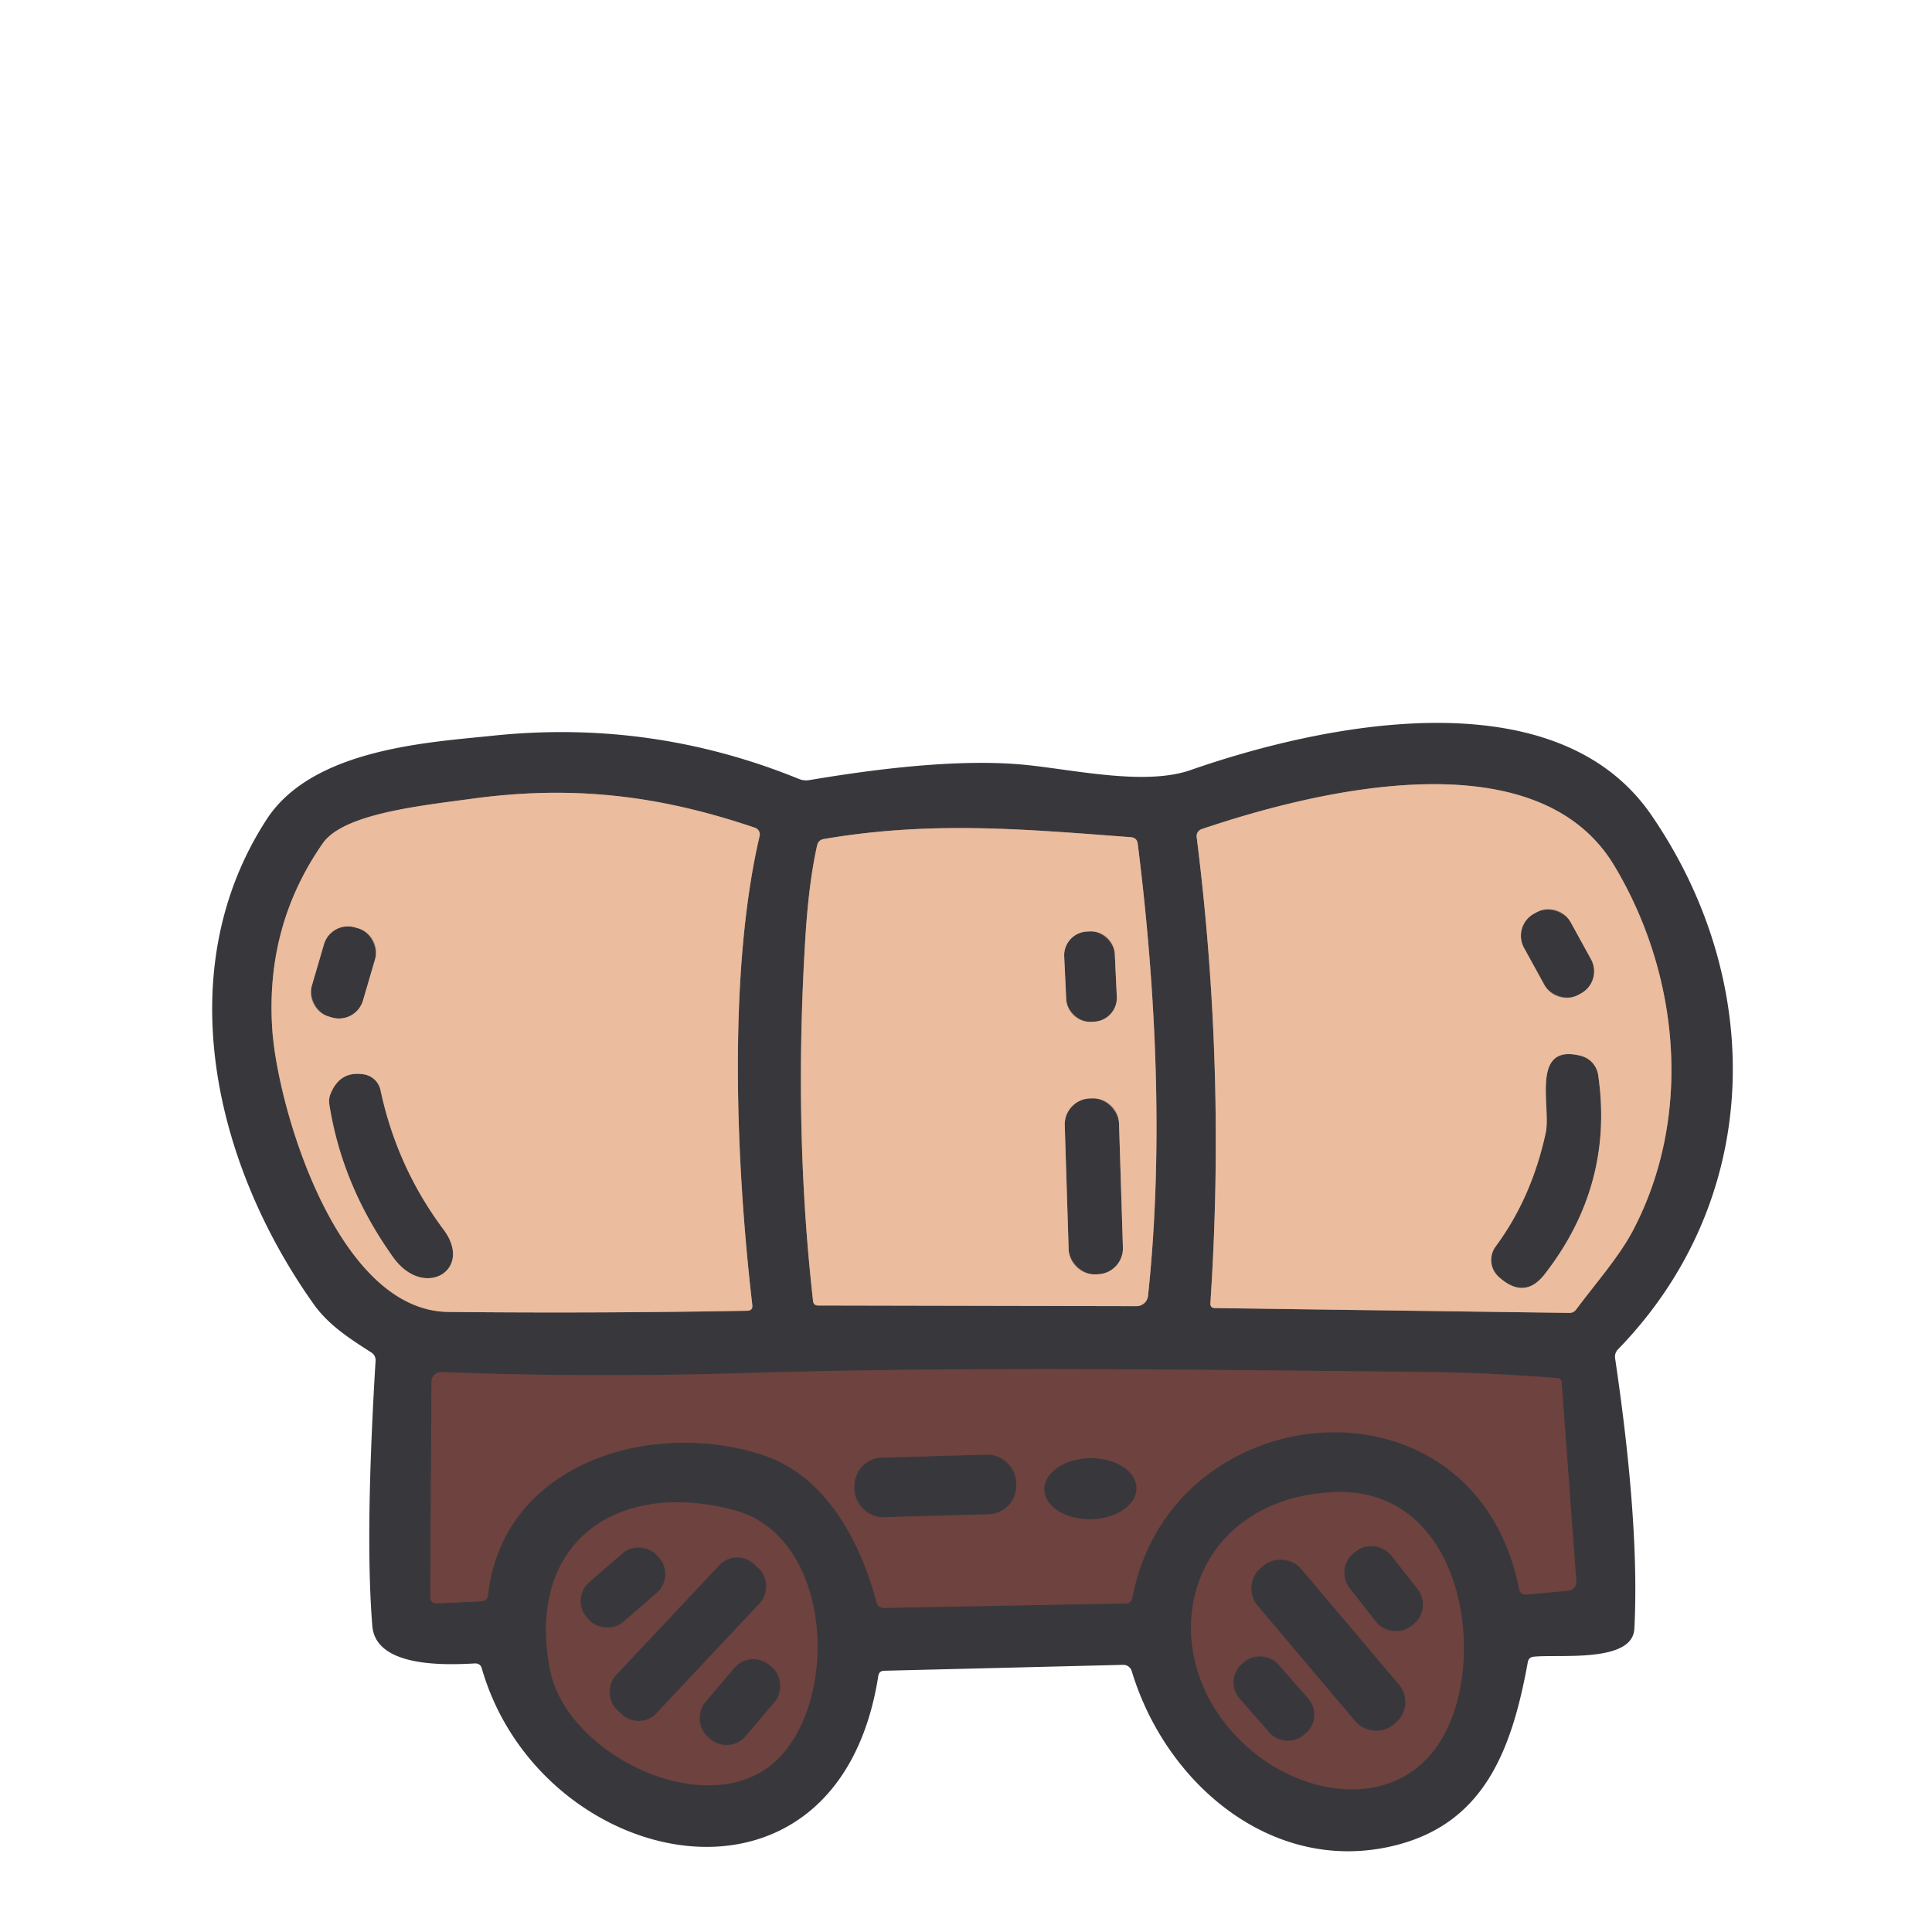 <?xml version="1.0" encoding="UTF-8" standalone="no"?>
<!DOCTYPE svg PUBLIC "-//W3C//DTD SVG 1.1//EN" "http://www.w3.org/Graphics/SVG/1.1/DTD/svg11.dtd">
<svg xmlns="http://www.w3.org/2000/svg" version="1.1" viewBox="0 0 180 180">
<g stroke-width="2.00" fill="none" stroke-linecap="butt">
<path stroke="#927a6d" vector-effect="non-scaling-stroke" d="
  M 150.39 80.64
  C 143.11 68.52 122.35 73.73 111.95 77.25
  A 0.69 0.68 -13.1 0 0 111.49 77.98
  Q 114.22 99.63 112.77 121.40
  Q 112.74 121.87 113.21 121.87
  L 146.22 122.32
  Q 146.62 122.32 146.85 122.00
  C 148.67 119.56 150.87 117.06 152.14 114.64
  C 157.73 104.01 156.50 90.81 150.39 80.64"
/>
<path stroke="#927a6d" vector-effect="non-scaling-stroke" d="
  M 70.34 77.12
  C 61.44 74.10 53.39 73.12 43.87 74.43
  C 38.99 75.09 31.98 75.84 30.08 78.56
  Q 24.71 86.25 25.37 95.94
  C 25.87 103.17 31.37 122.12 41.78 122.23
  Q 55.65 122.37 69.62 122.12
  Q 70.15 122.11 70.09 121.58
  C 68.49 107.82 67.88 90.23 70.77 77.90
  A 0.66 0.66 0.0 0 0 70.34 77.12"
/>
<path stroke="#927a6d" vector-effect="non-scaling-stroke" d="
  M 105.36 78.00
  C 95.38 77.25 86.78 76.46 76.75 78.17
  Q 76.25 78.26 76.13 78.76
  Q 75.36 82.19 75.04 87.27
  Q 73.93 105.12 75.75 121.20
  Q 75.79 121.63 76.22 121.63
  L 105.89 121.69
  A 1.08 1.07 3.0 0 0 106.96 120.73
  C 108.42 107.03 107.71 92.19 106.00 78.61
  Q 105.93 78.05 105.36 78.00"
/>
<path stroke="#533d3e" vector-effect="non-scaling-stroke" d="
  M 145.12 128.40
  Q 138.41 127.86 131.75 127.81
  C 110.93 127.62 90.14 127.30 69.32 127.93
  Q 55.22 128.36 41.12 127.84
  A 0.89 0.89 0.0 0 0 40.20 128.73
  L 40.09 148.75
  Q 40.09 149.41 40.74 149.38
  L 44.80 149.19
  Q 45.40 149.17 45.47 148.57
  C 46.89 136.16 60.90 132.15 71.16 135.59
  C 76.99 137.55 80.19 143.67 81.66 149.27
  Q 81.80 149.81 82.36 149.80
  L 104.85 149.39
  Q 105.39 149.38 105.50 148.84
  C 109.14 129.74 137.38 127.22 141.53 148.02
  Q 141.65 148.62 142.25 148.56
  L 146.02 148.21
  Q 146.91 148.12 146.85 147.22
  L 145.49 128.77
  Q 145.46 128.43 145.12 128.40"
/>
<path stroke="#533d3e" vector-effect="non-scaling-stroke" d="
  M 134.90 160.91
  C 138.50 153.13 135.77 138.51 124.28 139.02
  C 110.02 139.65 106.72 155.01 116.78 163.24
  C 122.48 167.89 131.36 168.56 134.90 160.91"
/>
<path stroke="#533d3e" vector-effect="non-scaling-stroke" d="
  M 68.46 140.72
  C 57.51 137.76 48.97 143.69 51.24 155.54
  C 52.84 163.83 66.91 170.34 72.92 163.40
  C 78.24 157.27 77.20 143.09 68.46 140.72"
/>
<path stroke="#927a6d" vector-effect="non-scaling-stroke" d="
  M 146.334 85.919
  A 2.34 2.34 0.0 0 0 143.156 84.996
  L 142.911 85.131
  A 2.34 2.34 0.0 0 0 141.988 88.308
  L 143.886 91.761
  A 2.34 2.34 0.0 0 0 147.064 92.684
  L 147.309 92.549
  A 2.34 2.34 0.0 0 0 148.232 89.372
  L 146.334 85.919"
/>
<path stroke="#927a6d" vector-effect="non-scaling-stroke" d="
  M 147.29 98.37
  C 142.53 97.15 144.53 103.13 144.01 105.55
  Q 142.70 111.60 139.34 116.14
  A 2.11 2.11 0.0 0 0 139.61 118.94
  Q 142.02 121.15 143.91 118.72
  Q 150.39 110.40 148.90 100.16
  A 2.17 2.17 0.0 0 0 147.29 98.37"
/>
<path stroke="#927a6d" vector-effect="non-scaling-stroke" d="
  M 34.942 89.376
  A 2.33 2.33 0.0 0 0 33.359 86.486
  L 33.071 86.402
  A 2.33 2.33 0.0 0 0 30.181 87.984
  L 29.058 91.824
  A 2.33 2.33 0.0 0 0 30.641 94.714
  L 30.929 94.798
  A 2.33 2.33 0.0 0 0 33.819 93.216
  L 34.942 89.376"
/>
<path stroke="#927a6d" vector-effect="non-scaling-stroke" d="
  M 33.92 100.10
  Q 31.66 99.72 30.78 101.95
  Q 30.61 102.40 30.68 102.88
  Q 31.88 110.50 36.64 117.15
  C 39.48 121.12 44.17 118.35 41.32 114.55
  Q 36.98 108.74 35.45 101.56
  A 1.88 1.88 0.0 0 0 33.92 100.10"
/>
<path stroke="#927a6d" vector-effect="non-scaling-stroke" d="
  M 103.864 88.891
  A 2.22 2.22 0.0 0 0 101.541 86.778
  L 101.262 86.791
  A 2.22 2.22 0.0 0 0 99.149 89.113
  L 99.336 93.089
  A 2.22 2.22 0.0 0 0 101.659 95.202
  L 101.938 95.189
  A 2.22 2.22 0.0 0 0 104.051 92.867
  L 103.864 88.891"
/>
<path stroke="#927a6d" vector-effect="non-scaling-stroke" d="
  M 104.257 104.673
  A 2.42 2.42 0.0 0 0 101.762 102.331
  L 101.543 102.338
  A 2.42 2.42 0.0 0 0 99.2 104.832
  L 99.563 116.387
  A 2.42 2.42 0.0 0 0 102.058 118.729
  L 102.278 118.722
  A 2.42 2.42 0.0 0 0 104.62 116.228
  L 104.257 104.673"
/>
<path stroke="#533d3e" vector-effect="non-scaling-stroke" d="
  M 94.673 138.1
  A 2.65 2.65 0.0 0 0 91.951 135.524
  L 82.174 135.798
  A 2.65 2.65 0.0 0 0 79.599 138.521
  L 79.607 138.78
  A 2.65 2.65 0.0 0 0 82.329 141.356
  L 92.106 141.082
  A 2.65 2.65 0.0 0 0 94.681 138.359
  L 94.673 138.1"
/>
<path stroke="#533d3e" vector-effect="non-scaling-stroke" d="
  M 105.889 138.625
  A 4.30 2.85 -1.0 0 0 101.54 135.85
  A 4.30 2.85 -1.0 0 0 97.291 138.775
  A 4.30 2.85 -1.0 0 0 101.64 141.55
  A 4.30 2.85 -1.0 0 0 105.889 138.625"
/>
<path stroke="#533d3e" vector-effect="non-scaling-stroke" d="
  M 129.632 144.928
  A 2.35 2.35 0.0 0 0 126.333 144.529
  L 126.144 144.677
  A 2.35 2.35 0.0 0 0 125.745 147.976
  L 128.188 151.092
  A 2.35 2.35 0.0 0 0 131.487 151.492
  L 131.676 151.343
  A 2.35 2.35 0.0 0 0 132.076 148.044
  L 129.632 144.928"
/>
<path stroke="#533d3e" vector-effect="non-scaling-stroke" d="
  M 121.235 146.171
  A 2.51 2.51 0.0 0 0 117.698 145.874
  L 117.468 146.067
  A 2.51 2.51 0.0 0 0 117.171 149.605
  L 126.285 160.389
  A 2.51 2.51 0.0 0 0 129.822 160.686
  L 130.052 160.493
  A 2.51 2.51 0.0 0 0 130.349 156.956
  L 121.235 146.171"
/>
<path stroke="#533d3e" vector-effect="non-scaling-stroke" d="
  M 119.114 155.075
  A 2.28 2.28 0.0 0 0 115.896 154.861
  L 115.701 155.032
  A 2.28 2.28 0.0 0 0 115.487 158.25
  L 118.266 161.425
  A 2.28 2.28 0.0 0 0 121.484 161.639
  L 121.68 161.468
  A 2.28 2.28 0.0 0 0 121.893 158.25
  L 119.114 155.075"
/>
<path stroke="#533d3e" vector-effect="non-scaling-stroke" d="
  M 61.264 144.958
  A 2.32 2.32 0.0 0 0 57.992 144.724
  L 54.893 147.408
  A 2.32 2.32 0.0 0 0 54.658 150.68
  L 54.816 150.862
  A 2.32 2.32 0.0 0 0 58.088 151.096
  L 61.187 148.412
  A 2.32 2.32 0.0 0 0 61.422 145.139
  L 61.264 144.958"
/>
<path stroke="#533d3e" vector-effect="non-scaling-stroke" d="
  M 70.79 149.368
  A 2.29 2.29 0.0 0 0 70.689 146.131
  L 70.251 145.721
  A 2.29 2.29 0.0 0 0 67.014 145.822
  L 57.39 156.072
  A 2.29 2.29 0.0 0 0 57.491 159.309
  L 57.929 159.719
  A 2.29 2.29 0.0 0 0 61.166 159.618
  L 70.79 149.368"
/>
<path stroke="#533d3e" vector-effect="non-scaling-stroke" d="
  M 72.168 158.577
  A 2.32 2.32 0.0 0 0 71.899 155.307
  L 71.686 155.126
  A 2.32 2.32 0.0 0 0 68.416 155.395
  L 65.712 158.583
  A 2.32 2.32 0.0 0 0 65.981 161.853
  L 66.194 162.034
  A 2.32 2.32 0.0 0 0 69.464 161.765
  L 72.168 158.577"
/>
</g>
<g fill="#38383c">
<path d="
  M 81.83 156.14
  C 78.03 180.39 50.34 174.34 44.89 155.45
  Q 44.75 154.95 44.22 154.98
  C 41.64 155.12 35.02 155.41 34.69 151.50
  Q 34.00 143.10 34.99 126.81
  Q 35.02 126.27 34.57 125.99
  C 32.60 124.73 30.63 123.47 29.25 121.54
  C 19.98 108.52 15.69 90.42 24.85 76.33
  C 29.15 69.72 40.06 69.16 45.95 68.54
  Q 60.76 67.00 74.45 72.58
  Q 74.91 72.76 75.41 72.68
  Q 88.13 70.53 95.51 71.26
  C 99.99 71.70 106.67 73.23 110.91 71.75
  C 123.06 67.51 144.86 62.87 153.84 75.92
  C 164.63 91.62 164.22 111.84 150.76 125.70
  Q 150.40 126.07 150.48 126.58
  Q 152.77 142.04 152.27 151.74
  C 152.11 154.95 145.30 154.11 142.91 154.35
  Q 142.42 154.39 142.34 154.87
  C 140.84 163.13 138.23 169.91 129.91 171.95
  C 118.69 174.70 108.65 166.33 105.44 155.69
  A 0.82 0.82 0.0 0 0 104.64 155.11
  L 82.38 155.66
  Q 81.90 155.67 81.83 156.14
  Z
  M 150.39 80.64
  C 143.11 68.52 122.35 73.73 111.95 77.25
  A 0.69 0.68 -13.1 0 0 111.49 77.98
  Q 114.22 99.63 112.77 121.40
  Q 112.74 121.87 113.21 121.87
  L 146.22 122.32
  Q 146.62 122.32 146.85 122.00
  C 148.67 119.56 150.87 117.06 152.14 114.64
  C 157.73 104.01 156.50 90.81 150.39 80.64
  Z
  M 70.34 77.12
  C 61.44 74.10 53.39 73.12 43.87 74.43
  C 38.99 75.09 31.98 75.84 30.08 78.56
  Q 24.71 86.25 25.37 95.94
  C 25.87 103.17 31.37 122.12 41.78 122.23
  Q 55.65 122.37 69.62 122.12
  Q 70.15 122.11 70.09 121.58
  C 68.49 107.82 67.88 90.23 70.77 77.90
  A 0.66 0.66 0.0 0 0 70.34 77.12
  Z
  M 105.36 78.00
  C 95.38 77.25 86.78 76.46 76.75 78.17
  Q 76.25 78.26 76.13 78.76
  Q 75.36 82.19 75.04 87.27
  Q 73.93 105.12 75.75 121.20
  Q 75.79 121.63 76.22 121.63
  L 105.89 121.69
  A 1.08 1.07 3.0 0 0 106.96 120.73
  C 108.42 107.03 107.71 92.19 106.00 78.61
  Q 105.93 78.05 105.36 78.00
  Z
  M 145.12 128.40
  Q 138.41 127.86 131.75 127.81
  C 110.93 127.62 90.14 127.30 69.32 127.93
  Q 55.22 128.36 41.12 127.84
  A 0.89 0.89 0.0 0 0 40.20 128.73
  L 40.09 148.75
  Q 40.09 149.41 40.74 149.38
  L 44.80 149.19
  Q 45.40 149.17 45.47 148.57
  C 46.89 136.16 60.90 132.15 71.16 135.59
  C 76.99 137.55 80.19 143.67 81.66 149.27
  Q 81.80 149.81 82.36 149.80
  L 104.85 149.39
  Q 105.39 149.38 105.50 148.84
  C 109.14 129.74 137.38 127.22 141.53 148.02
  Q 141.65 148.62 142.25 148.56
  L 146.02 148.21
  Q 146.91 148.12 146.85 147.22
  L 145.49 128.77
  Q 145.46 128.43 145.12 128.40
  Z
  M 134.90 160.91
  C 138.50 153.13 135.77 138.51 124.28 139.02
  C 110.02 139.65 106.72 155.01 116.78 163.24
  C 122.48 167.89 131.36 168.56 134.90 160.91
  Z
  M 68.46 140.72
  C 57.51 137.76 48.97 143.69 51.24 155.54
  C 52.84 163.83 66.91 170.34 72.92 163.40
  C 78.24 157.27 77.20 143.09 68.46 140.72
  Z"
/>
<rect x="-2.48" y="-4.31" transform="translate(145.11,88.84) rotate(-28.8)" width="4.96" height="8.62" rx="2.34"/>
<rect x="-2.48" y="-4.33" transform="translate(32.00,90.60) rotate(16.3)" width="4.96" height="8.66" rx="2.33"/>
<rect x="-2.36" y="-4.21" transform="translate(101.60,90.99) rotate(-2.7)" width="4.72" height="8.42" rx="2.22"/>
<path d="
  M 147.29 98.37
  A 2.17 2.17 0.0 0 1 148.90 100.16
  Q 150.39 110.40 143.91 118.72
  Q 142.02 121.15 139.61 118.94
  A 2.11 2.11 0.0 0 1 139.34 116.14
  Q 142.70 111.60 144.01 105.55
  C 144.53 103.13 142.53 97.15 147.29 98.37
  Z"
/>
<path d="
  M 33.92 100.10
  A 1.88 1.88 0.0 0 1 35.45 101.56
  Q 36.98 108.74 41.32 114.55
  C 44.17 118.35 39.48 121.12 36.64 117.15
  Q 31.88 110.50 30.68 102.88
  Q 30.61 102.40 30.78 101.95
  Q 31.66 99.72 33.92 100.10
  Z"
/>
<rect x="-2.53" y="-8.20" transform="translate(101.91,110.53) rotate(-1.8)" width="5.06" height="16.40" rx="2.42"/>
<rect x="-7.54" y="-2.78" transform="translate(87.14,138.44) rotate(-1.6)" width="15.08" height="5.56" rx="2.65"/>
<ellipse cx="0.00" cy="0.00" transform="translate(101.59,138.70) rotate(-1.0)" rx="4.30" ry="2.85"/>
<rect x="-2.47" y="-4.33" transform="translate(128.91,148.01) rotate(-38.1)" width="4.94" height="8.66" rx="2.35"/>
<rect x="-4.37" y="-2.44" transform="translate(58.04,147.91) rotate(-40.9)" width="8.74" height="4.88" rx="2.32"/>
<rect x="-2.59" y="-9.32" transform="translate(64.09,152.72) rotate(43.2)" width="5.18" height="18.64" rx="2.29"/>
<rect x="-2.66" y="-9.57" transform="translate(123.76,153.28) rotate(-40.2)" width="5.32" height="19.14" rx="2.51"/>
<rect x="-2.41" y="-4.39" transform="translate(118.69,158.25) rotate(-41.2)" width="4.82" height="8.78" rx="2.28"/>
<rect x="-2.46" y="-4.41" transform="translate(68.94,158.58) rotate(40.3)" width="4.92" height="8.82" rx="2.32"/>
</g>
<g fill="#ebbc9e">
<path d="
  M 111.95 77.25
  C 122.35 73.73 143.11 68.52 150.39 80.64
  C 156.50 90.81 157.73 104.01 152.14 114.64
  C 150.87 117.06 148.67 119.56 146.85 122.00
  Q 146.62 122.32 146.22 122.32
  L 113.21 121.87
  Q 112.74 121.87 112.77 121.40
  Q 114.22 99.63 111.49 77.98
  A 0.69 0.68 -13.1 0 1 111.95 77.25
  Z
  M 146.334 85.919
  A 2.34 2.34 0.0 0 0 143.156 84.996
  L 142.911 85.131
  A 2.34 2.34 0.0 0 0 141.988 88.308
  L 143.886 91.761
  A 2.34 2.34 0.0 0 0 147.064 92.684
  L 147.309 92.549
  A 2.34 2.34 0.0 0 0 148.232 89.372
  L 146.334 85.919
  Z
  M 147.29 98.37
  C 142.53 97.15 144.53 103.13 144.01 105.55
  Q 142.70 111.60 139.34 116.14
  A 2.11 2.11 0.0 0 0 139.61 118.94
  Q 142.02 121.15 143.91 118.72
  Q 150.39 110.40 148.90 100.16
  A 2.17 2.17 0.0 0 0 147.29 98.37
  Z"
/>
<path d="
  M 70.34 77.12
  A 0.66 0.66 0.0 0 1 70.77 77.90
  C 67.88 90.23 68.49 107.82 70.09 121.58
  Q 70.15 122.11 69.62 122.12
  Q 55.65 122.37 41.78 122.23
  C 31.37 122.12 25.87 103.17 25.37 95.94
  Q 24.71 86.25 30.08 78.56
  C 31.98 75.84 38.99 75.09 43.87 74.43
  C 53.39 73.12 61.44 74.10 70.34 77.12
  Z
  M 34.942 89.376
  A 2.33 2.33 0.0 0 0 33.359 86.486
  L 33.071 86.402
  A 2.33 2.33 0.0 0 0 30.181 87.984
  L 29.058 91.824
  A 2.33 2.33 0.0 0 0 30.641 94.714
  L 30.929 94.798
  A 2.33 2.33 0.0 0 0 33.819 93.216
  L 34.942 89.376
  Z
  M 33.92 100.10
  Q 31.66 99.72 30.78 101.95
  Q 30.61 102.40 30.68 102.88
  Q 31.88 110.50 36.64 117.15
  C 39.48 121.12 44.17 118.35 41.32 114.55
  Q 36.98 108.74 35.45 101.56
  A 1.88 1.88 0.0 0 0 33.92 100.10
  Z"
/>
<path d="
  M 76.75 78.17
  C 86.78 76.46 95.38 77.25 105.36 78.00
  Q 105.93 78.05 106.00 78.61
  C 107.71 92.19 108.42 107.03 106.96 120.73
  A 1.08 1.07 3.0 0 1 105.89 121.69
  L 76.22 121.63
  Q 75.79 121.63 75.75 121.20
  Q 73.93 105.12 75.04 87.27
  Q 75.36 82.19 76.13 78.76
  Q 76.25 78.26 76.75 78.17
  Z
  M 103.864 88.891
  A 2.22 2.22 0.0 0 0 101.541 86.778
  L 101.262 86.791
  A 2.22 2.22 0.0 0 0 99.149 89.113
  L 99.336 93.089
  A 2.22 2.22 0.0 0 0 101.659 95.202
  L 101.938 95.189
  A 2.22 2.22 0.0 0 0 104.051 92.867
  L 103.864 88.891
  Z
  M 104.257 104.673
  A 2.42 2.42 0.0 0 0 101.762 102.331
  L 101.543 102.338
  A 2.42 2.42 0.0 0 0 99.2 104.832
  L 99.563 116.387
  A 2.42 2.42 0.0 0 0 102.058 118.729
  L 102.278 118.722
  A 2.42 2.42 0.0 0 0 104.62 116.228
  L 104.257 104.673
  Z"
/>
</g>
<g fill="#6e423f">
<path d="
  M 145.12 128.40
  Q 145.46 128.43 145.49 128.77
  L 146.85 147.22
  Q 146.91 148.12 146.02 148.21
  L 142.25 148.56
  Q 141.65 148.62 141.53 148.02
  C 137.38 127.22 109.14 129.74 105.50 148.84
  Q 105.39 149.38 104.85 149.39
  L 82.36 149.80
  Q 81.80 149.81 81.66 149.27
  C 80.19 143.67 76.99 137.55 71.16 135.59
  C 60.90 132.15 46.89 136.16 45.47 148.57
  Q 45.40 149.17 44.80 149.19
  L 40.74 149.38
  Q 40.09 149.41 40.09 148.75
  L 40.20 128.73
  A 0.89 0.89 0.0 0 1 41.12 127.84
  Q 55.22 128.36 69.32 127.93
  C 90.14 127.30 110.93 127.62 131.75 127.81
  Q 138.41 127.86 145.12 128.40
  Z
  M 94.673 138.1
  A 2.65 2.65 0.0 0 0 91.951 135.524
  L 82.174 135.798
  A 2.65 2.65 0.0 0 0 79.599 138.521
  L 79.607 138.78
  A 2.65 2.65 0.0 0 0 82.329 141.356
  L 92.106 141.082
  A 2.65 2.65 0.0 0 0 94.681 138.359
  L 94.673 138.1
  Z
  M 105.889 138.625
  A 4.30 2.85 -1.0 0 0 101.54 135.85
  A 4.30 2.85 -1.0 0 0 97.291 138.775
  A 4.30 2.85 -1.0 0 0 101.64 141.55
  A 4.30 2.85 -1.0 0 0 105.889 138.625
  Z"
/>
<path d="
  M 124.28 139.02
  C 135.77 138.51 138.50 153.13 134.90 160.91
  C 131.36 168.56 122.48 167.89 116.78 163.24
  C 106.72 155.01 110.02 139.65 124.28 139.02
  Z
  M 129.632 144.928
  A 2.35 2.35 0.0 0 0 126.333 144.529
  L 126.144 144.677
  A 2.35 2.35 0.0 0 0 125.745 147.976
  L 128.188 151.092
  A 2.35 2.35 0.0 0 0 131.487 151.492
  L 131.676 151.343
  A 2.35 2.35 0.0 0 0 132.076 148.044
  L 129.632 144.928
  Z
  M 121.235 146.171
  A 2.51 2.51 0.0 0 0 117.698 145.874
  L 117.468 146.067
  A 2.51 2.51 0.0 0 0 117.171 149.605
  L 126.285 160.389
  A 2.51 2.51 0.0 0 0 129.822 160.686
  L 130.052 160.493
  A 2.51 2.51 0.0 0 0 130.349 156.956
  L 121.235 146.171
  Z
  M 119.114 155.075
  A 2.28 2.28 0.0 0 0 115.896 154.861
  L 115.701 155.032
  A 2.28 2.28 0.0 0 0 115.487 158.25
  L 118.266 161.425
  A 2.28 2.28 0.0 0 0 121.484 161.639
  L 121.68 161.468
  A 2.28 2.28 0.0 0 0 121.893 158.25
  L 119.114 155.075
  Z"
/>
<path d="
  M 68.46 140.72
  C 77.20 143.09 78.24 157.27 72.92 163.40
  C 66.91 170.34 52.84 163.83 51.24 155.54
  C 48.97 143.69 57.51 137.76 68.46 140.72
  Z
  M 61.264 144.958
  A 2.32 2.32 0.0 0 0 57.992 144.724
  L 54.893 147.408
  A 2.32 2.32 0.0 0 0 54.658 150.68
  L 54.816 150.862
  A 2.32 2.32 0.0 0 0 58.088 151.096
  L 61.187 148.412
  A 2.32 2.32 0.0 0 0 61.422 145.139
  L 61.264 144.958
  Z
  M 70.79 149.368
  A 2.29 2.29 0.0 0 0 70.689 146.131
  L 70.251 145.721
  A 2.29 2.29 0.0 0 0 67.014 145.822
  L 57.39 156.072
  A 2.29 2.29 0.0 0 0 57.491 159.309
  L 57.929 159.719
  A 2.29 2.29 0.0 0 0 61.166 159.618
  L 70.79 149.368
  Z
  M 72.168 158.577
  A 2.32 2.32 0.0 0 0 71.899 155.307
  L 71.686 155.126
  A 2.32 2.32 0.0 0 0 68.416 155.395
  L 65.712 158.583
  A 2.32 2.32 0.0 0 0 65.981 161.853
  L 66.194 162.034
  A 2.32 2.32 0.0 0 0 69.464 161.765
  L 72.168 158.577
  Z"
/>
</g>
</svg>
